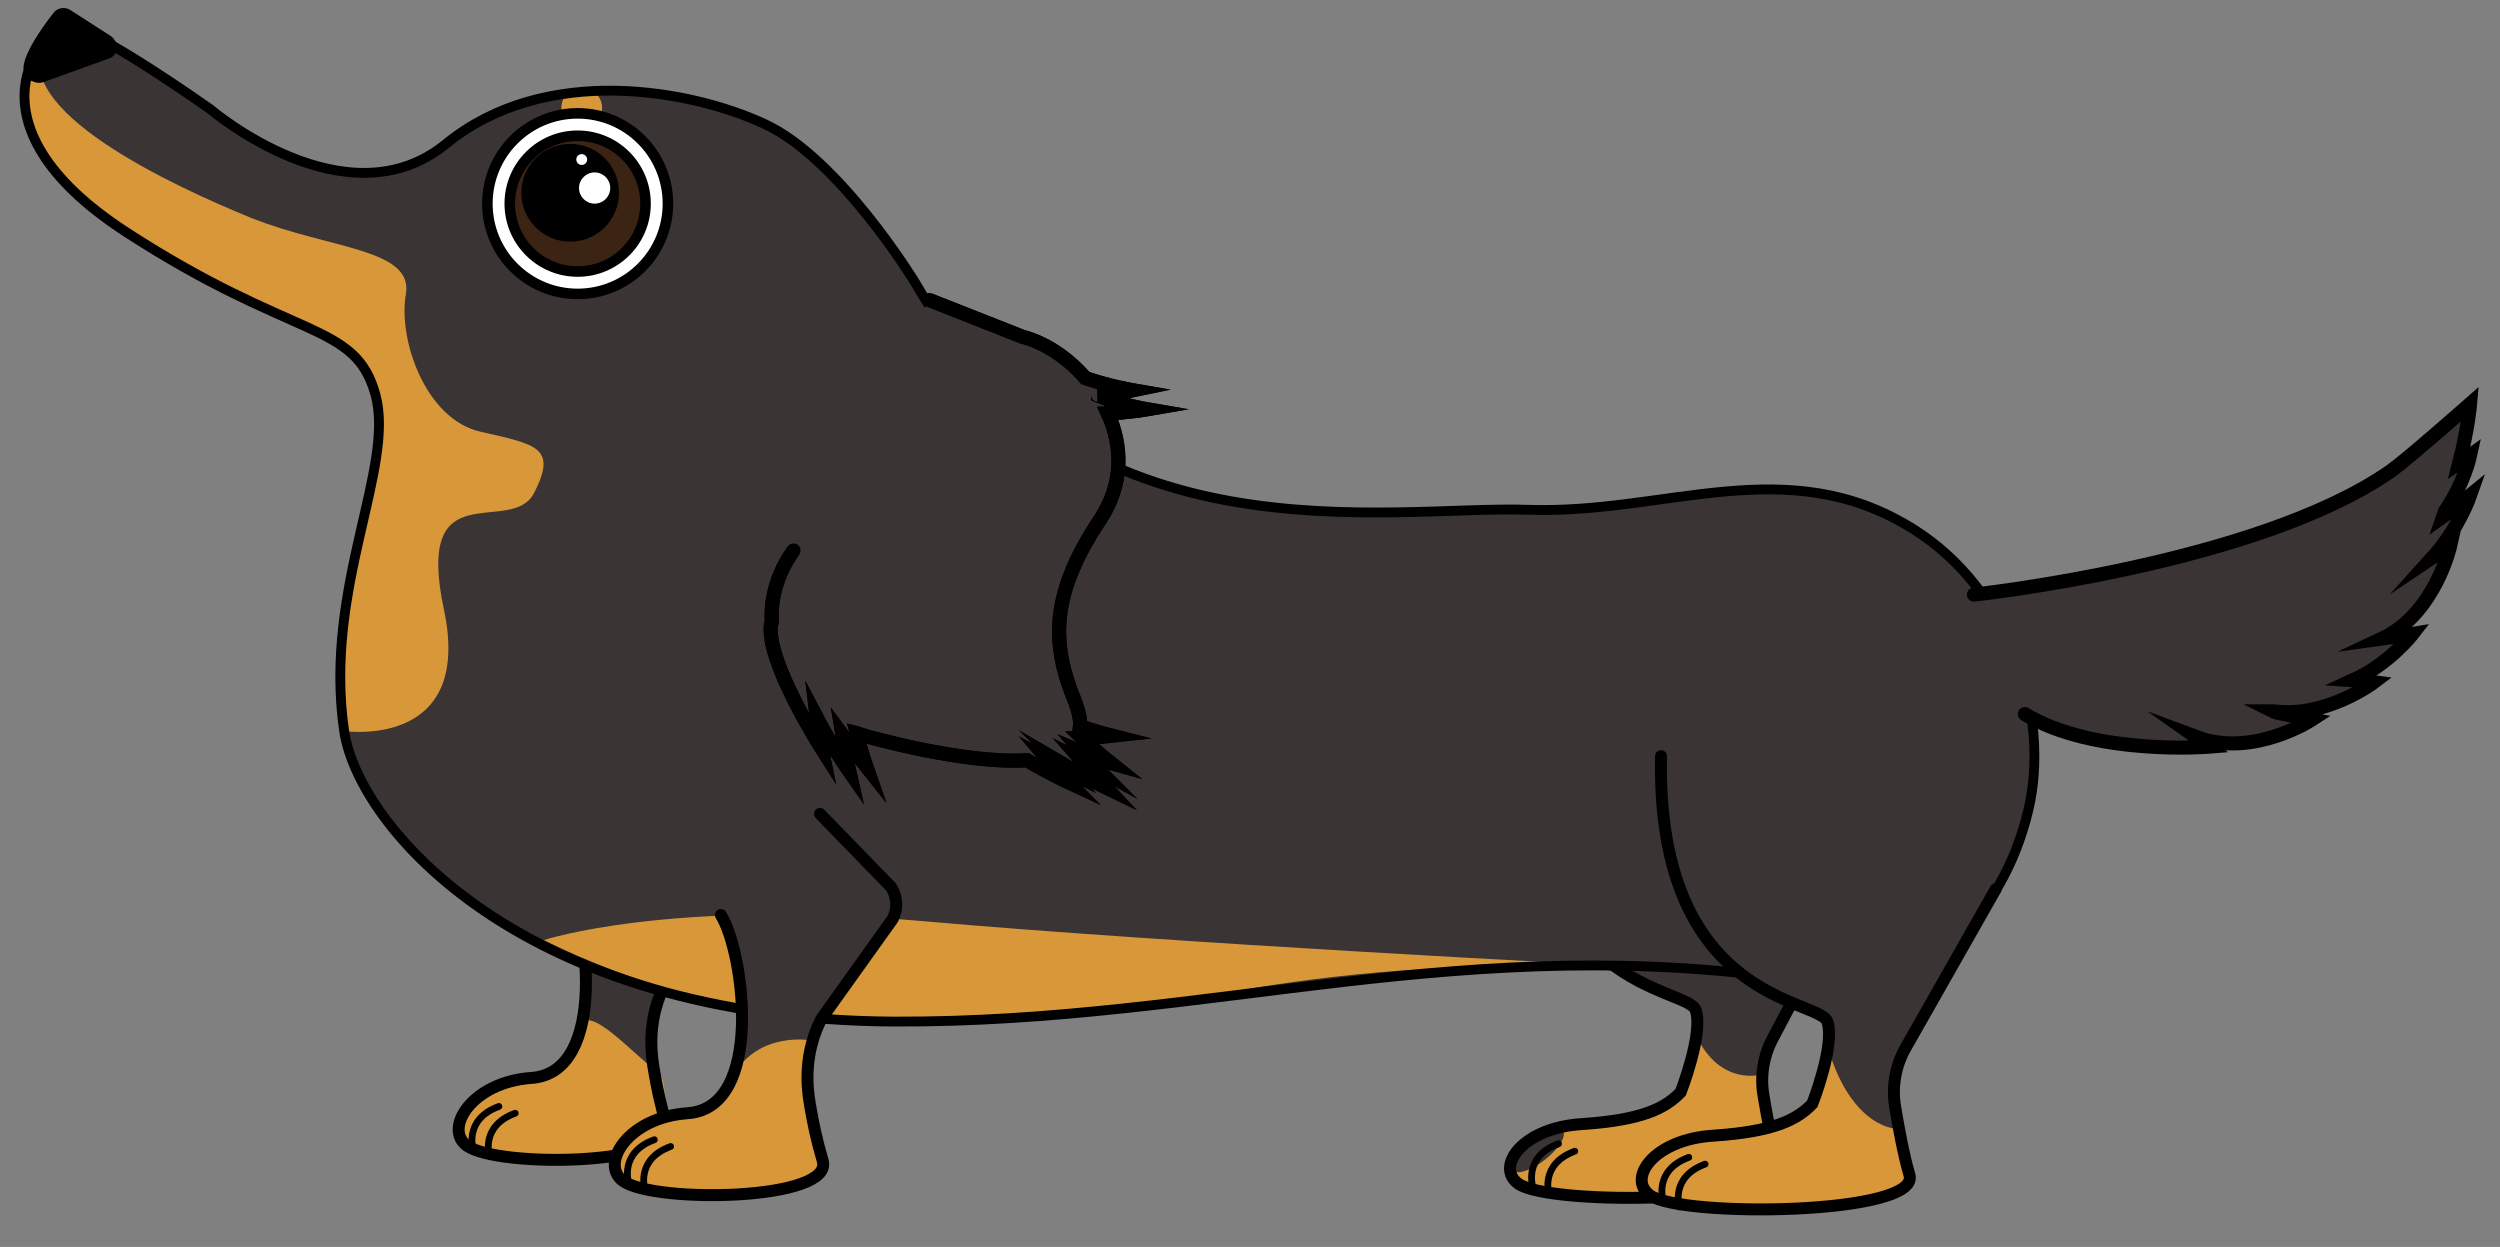 <?xml version="1.0" encoding="utf-8"?>
<!-- Generator: Adobe Illustrator 21.1.0, SVG Export Plug-In . SVG Version: 6.00 Build 0)  -->
<svg version="1.1" id="Layer_1" xmlns="http://www.w3.org/2000/svg" xmlns:xlink="http://www.w3.org/1999/xlink" x="0px" y="0px"
	 viewBox="0 0 368.3 183.7" style="enable-background:new 0 0 368.3 183.7;" xml:space="preserve">
<rect x="0" y="0" width="368.3" height="183.7" fill="#808080" stroke="none"/>
<style type="text/css">
	.st0{fill:#3A3434;}
	.st1{fill:#D89839;}
	.st2{fill:none;stroke:#000000;stroke-width:1.761;stroke-linecap:round;stroke-miterlimit:10;}
	.st3{fill:none;stroke:#000000;stroke-linecap:round;stroke-miterlimit:10;}
	.st4{fill:none;stroke:#000000;stroke-width:1.45;stroke-miterlimit:10;}
	.st5{fill:#3A3434;stroke:#000000;stroke-width:2.072;stroke-linecap:round;stroke-miterlimit:10;}
	.st6{fill:none;stroke:#000000;stroke-width:2.072;stroke-miterlimit:10;}
	.st7{fill:none;stroke:#000000;stroke-width:2.072;stroke-linecap:round;stroke-miterlimit:10;}
	.st8{fill:#FFFFFF;stroke:#000000;stroke-width:1.554;stroke-miterlimit:10;}
	.st9{fill:#3C2415;stroke:#000000;stroke-width:1.554;stroke-miterlimit:10;}
	.st10{fill:#FFFFFF;}
</style>
<g>
	<g>
		<path class="st0" d="M278.7,119.8l-17.5,33.1c-1.4,2.6-1.9,5.6-1.4,8.5c0.5,3,1.2,6.9,2.1,10c1.7,5.9-33.5,6.3-38.2,3
			c-3.5-2.5,0.6-8.3,9.4-8.8c8.8-0.6,12.2-2.3,14.5-4.7c0,0,3.4-8.7,2.2-12.1c-1.1-3.4-25.2-2.8-24.5-39.1"/>
		<path class="st1" d="M249.9,152.6l-2.2,8.5c-2.3,2.4-5.7,4.1-14.5,4.7c-8.8,0.6-12.9,6.3-9.4,8.8c4.6,3.3,39.9,2.9,38.2-3
			c-0.9-3.1-1.8-10.4-2.3-13.4C259.7,158.3,253.5,160.2,249.9,152.6z"/>
		
			<ellipse transform="matrix(0.788 -0.616 0.616 0.788 -56.35 175.473)" class="st0" cx="226.5" cy="169.5" rx="4.7" ry="1.7"/>
		<path class="st2" d="M278.7,119.8l-17.5,33.1c-1.4,2.6-1.9,5.6-1.4,8.5c0.5,3,1.2,6.9,2.1,10c1.7,5.9-33.5,6.3-38.2,3
			c-3.5-2.5,0.6-8.3,9.4-8.8c8.8-0.6,12.2-2.3,14.5-4.7c0,0,3.4-8.7,2.2-12.1c-1.1-3.4-25.2-2.8-24.5-39.1"/>
		<path class="st3" d="M225.8,174.8c0,0-1.4-4.4,3.8-6.3"/>
		<path class="st3" d="M228.2,175.9c0,0-1.4-4.4,3.8-6.3"/>
	</g>
	<g>
		<path class="st0" d="M97.9,114.7l10.4,10.7c1,1.4,1.1,3.3,0.3,4.8L98,144.9c-2.5,4.9-2.2,9.6-1.7,12.5c0.5,3,1,5.3,1.9,8.4
			c1.7,5.9-24.7,6.3-29.4,3c-3.5-2.5,0.7-9.4,9.5-10c11.4-0.8,7.3-17.6,6.9-21.5c0,0,0.5-6-6.4-14.4"/>
		<path class="st1" d="M96.3,157.4c2.6,1.6,1,5.3,1.9,8.4c1.7,5.9-24.7,6.3-29.4,3c-3.5-2.5,0.4-8.4,9.5-10c2.9-1,6.8-4,7.3-7.4
			C86.3,147.3,94,156,96.3,157.4z"/>
		<path class="st2" d="M97.9,114.7l10.4,10.7c1,1.4,1.1,3.3,0.3,4.8L98,144.9c-2.5,4.9-2.2,9.6-1.7,12.5c0.5,3,1,5.3,1.9,8.4
			c1.7,5.9-24.7,6.3-29.4,3c-3.5-2.5,0.7-9.4,9.5-10c11.4-0.8,8.3-23.8,4.9-29.2"/>
		<path class="st3" d="M69.7,169.3c0,0-1.4-4.4,3.8-6.3"/>
		<path class="st3" d="M72.1,170.3c0,0-1.4-4.4,3.8-6.3"/>
	</g>
	<g>
		<path class="st0" d="M134.8,41.6c0,0-11.2-18.4-22.3-23.4c-10.6-4.9-32.1-9-46.8,3S31,16.1,31,16.1S13.8,3.9,10.1,3.9
			s-16.3,14.2,8.5,30.3s33.7,13.1,36.7,23.9c3,10.8-7.7,28.5-4.6,49.6c2.1,14.2,26.4,42.5,81,42.8c47.2,0.2,84.8-13.8,135.2-5.8
			c16.1,2.6,27.4-10,31.9-25.3c4-13.5-2.4-32.4-17-41.5c-18.6-11.6-36.3-2.1-56.7-2.8S158.9,83.6,134.8,41.6z"/>
		<path class="st1" d="M236.6,142.2c-57.2-0.6-57.1,8.5-104.3,8.3c-22.2-0.1-39.4-5.7-52.2-12c0,0,18.4-6.1,55.8-2.8
			C173.2,139,236.6,142.2,236.6,142.2z"/>
		<circle class="st1" cx="85.7" cy="15.9" r="3"/>
		<path class="st1" d="M6.7,6.1C8.6,3-6.2,18.2,18.6,34.2s33.7,13.1,36.7,23.9c3,10.8-7.7,28.5-4.6,49.6c0,0,19.1,2.8,14.7-17.9
			s9.9-10.6,13.3-17.2c3.4-6.7,0.4-7.1-7.9-9C62.7,61.8,58.6,50,59.8,43.3c1.1-6.7-11.3-6.6-22.8-11.2C25.7,27.5,0.7,16,6.7,6.1z"/>
		<path class="st4" d="M134.8,41.6c0,0-11.2-18.4-22.3-23.4c-10.6-4.9-32.1-9-46.8,3S31,16.1,31,16.1S13.8,3.9,10.1,3.9
			s-16.3,14.2,8.5,30.3s33.7,13.1,36.7,23.9c3,10.8-7.7,28.5-4.6,49.6c2.1,14.2,26.4,42.5,81,42.8c47.2,0.2,84.1-13.8,135.2-5.8
			c16.1,2.5,28.1-9.4,31.9-25.3c3.3-13.7-2.4-32.4-17-41.5c-18.6-11.6-36.3-2.1-56.7-2.8S158.9,83.6,134.8,41.6z"/>
		<path d="M6.4,12.1c-0.6,0.2-1.2,0.1-1.8-0.2c0,0-1-0.8-1.1-1.5C3,8,7.8,2,7.8,2c0.5-0.8,1.7-1.1,2.6-0.5l5.9,3.8
			c1.3,0.9,1.2,2.8-0.2,3.3L6.4,12.1z"/>
	</g>
	<g>
		<path class="st5" d="M116.9,81.1c-2.5,3.5-3.4,7.2-3.2,10.6c0,0.1-0.1,0.1-0.1,0.2c-0.9,5.3,7.4,18.3,7.4,18.3s-0.4-1.9-0.7-4.5
			c2.2,4.2,4.8,7.9,4.8,7.9s-0.5-2.2-1-5.3c1.9,2.6,3.5,4.6,3.5,4.6s-0.7-2-1.4-4.9c0.4,0.1,0.8,0.3,1.2,0.4c0,0,14.5,4.2,23.9,3.6
			c3.2,1.9,6,3.2,6,3.2s-1.2-1.2-2.8-3.1c1.8,1,3.2,1.7,3.2,1.7s-0.4-0.5-1.1-1.2c3.4,2,6.3,3.4,6.3,3.4s-1.6-1.7-3.6-4
			c1.4,0.7,2.3,1.2,2.3,1.2s-0.9-0.9-2.1-2.3c2.3,1,4.1,1.5,4.1,1.5s-1.9-1.5-4.2-3.7c2.6-0.1,4.4-0.3,4.4-0.3s-2-0.5-4.7-1.4
			c0.1-1-0.2-2.2-0.7-3.6c-3.7-8.8-3.5-16.1,3.7-26.9c3.4-5.2,3.3-10.8,1.1-15.6c2.9-0.1,5.8-0.6,5.8-0.6s-4.1-0.7-7.2-2
			c0,0,0-0.1-0.1-0.1c2.8-0.2,5.2-0.7,5.2-0.7s-3.5-0.6-7-1.8c-2.6-3-5.9-5.2-9.3-6.1l-13.7-5.4"/>
		<path class="st6" d="M116.9,81.1c-2.5,3.5-3.4,7.2-3.2,10.6c0,0.1-0.1,0.1-0.1,0.2c-0.9,5.3,7.4,18.3,7.4,18.3s-0.4-1.9-0.7-4.5
			c2.2,4.2,4.8,7.9,4.8,7.9s-0.5-2.2-1-5.3c1.9,2.6,3.5,4.6,3.5,4.6s-0.7-2-1.4-4.9c0.4,0.1,0.8,0.3,1.2,0.4c0,0,14.5,4.2,23.9,3.6
			c3.2,1.9,6,3.2,6,3.2s-1.2-1.2-2.8-3.1c1.8,1,3.2,1.7,3.2,1.7s-0.4-0.5-1.1-1.2c3.4,2,6.3,3.4,6.3,3.4s-1.6-1.7-3.6-4
			c1.4,0.7,2.3,1.2,2.3,1.2s-0.9-0.9-2.1-2.3c2.3,1,4.1,1.5,4.1,1.5s-1.9-1.5-4.2-3.7c2.6-0.1,4.4-0.3,4.4-0.3s-2-0.5-4.7-1.4
			c0.1-1-0.2-2.2-0.7-3.6c-3.7-8.8-3.5-16.1,3.7-26.9c3.4-5.2,3.3-10.8,1.1-15.6c2.9-0.1,5.8-0.6,5.8-0.6s-4.1-0.7-7.2-2
			c0,0,0-0.1-0.1-0.1c2.8-0.2,5.2-0.7,5.2-0.7s-3.5-0.6-7-1.8c-2.6-3-5.9-5.2-9.3-6.1l-13.7-5.4"/>
	</g>
	<g>
		<path class="st0" d="M295.7,103.8c10.2,6.2,29.8,6.2,29.8,6.2s-0.9-0.7-1.9-1.4c8.3,3.1,17-2.6,17-2.6s-4.2-0.8-5.1-1
			c-0.2-0.1-0.4-0.1-0.6-0.2c0,0,0.1,0,0.1,0c7.7,1,14.7-4.3,14.7-4.3s-1.5-0.2-3-0.3c5.3-2.4,8.7-6.8,8.7-6.8s-3,0.5-4.5,0.7
			c7.9-3.7,10.1-13.8,10.1-13.8s-1.4,1-2.6,1.8c3.8-4.2,5.5-9.1,5.5-9.1s-2.3,1.9-4,3.1c0.1-0.3,0.2-0.5,0.3-0.8
			c2.8-4,3.7-8.2,3.7-8.2s-0.7,0.5-1.6,1.1c1.3-5.1,1.6-8.7,1.6-8.7s-9.4,8.3-11.7,9.9c-19.6,13.7-64.7,18.6-64.7,18.6"/>
		<path class="st7" d="M298.3,105.2c10.2,6.2,27.2,4.8,27.2,4.8s-0.9-0.7-1.9-1.4c8.3,3.1,17-2.6,17-2.6s-4.2-0.8-5.1-1
			c-0.2-0.1-0.4-0.1-0.6-0.2c0,0,0.1,0,0.1,0c7.7,1,14.7-4.3,14.7-4.3s-1.5-0.2-3-0.3c5.3-2.4,8.7-6.8,8.7-6.8s-3,0.5-4.5,0.7
			c7.9-3.7,10.1-13.8,10.1-13.8s-1.4,1-2.6,1.8c3.8-4.2,5.5-9.1,5.5-9.1s-2.3,1.9-4,3.1c0.1-0.3,0.2-0.5,0.3-0.8
			c2.8-4,3.7-8.2,3.7-8.2s-0.7,0.5-1.6,1.1c1.3-5.1,1.6-8.7,1.6-8.7s-9.4,8.3-11.7,9.9c-19.6,13.7-61.4,18.2-61.4,18.2"/>
	</g>
	<g>
		<circle class="st8" cx="85.1" cy="30" r="13.3"/>
		<circle class="st9" cx="85.1" cy="30" r="10"/>
		<circle cx="84" cy="28.4" r="7.2"/>
		<circle class="st10" cx="85.7" cy="23.5" r="0.8"/>
		<circle class="st10" cx="87.6" cy="27.7" r="2.3"/>
	</g>
	<g>
		<path class="st0" d="M296.3,124.9l-15.7,29.7c-1.4,2.6-1.9,5.6-1.4,8.5c0.5,3,1.2,6.9,2.1,10c1.7,5.9-33.5,6.3-38.2,3
			c-3.5-2.5,0.6-8.3,9.4-8.8c8.8-0.6,12.2-2.3,14.5-4.7c0,0,3.4-8.7,2.2-12.1s-25.2-2.8-24.5-39.1"/>
		<path class="st1" d="M269.3,154.4l-2.2,8.5c-2.3,2.4-5.7,4.1-14.5,4.7c-8.8,0.6-12.9,6.3-9.4,8.8c4.6,3.3,39.9,2.9,38.2-3
			c-0.9-3.1-1.1-4.1-1.6-7.1C279.7,166.4,272.9,166.5,269.3,154.4z"/>
		<path class="st2" d="M294,131l-13.4,23.6c-1.4,2.6-1.9,5.6-1.4,8.5c0.5,3,1.2,6.9,2.1,10c1.7,5.9-33.5,6.3-38.2,3
			c-3.5-2.5,0.6-8.3,9.4-8.8c8.8-0.6,12.2-2.3,14.5-4.7c0,0,3.4-8.7,2.2-12.1s-25.2-2.8-24.5-39.1"/>
		<path class="st3" d="M245,176.8c0,0-1.4-4.4,3.8-6.3"/>
		<path class="st3" d="M247.4,177.8c0,0-1.4-4.4,3.8-6.3"/>
	</g>
	<g>
		<path class="st0" d="M120.8,119.9l10.4,10.7c1,1.4,1.1,3.3,0.3,4.8l-10.5,14.7c-2.5,4.9-2.2,9.6-1.7,12.5c0.5,3,1,5.3,1.9,8.4
			c1.7,5.9-24.7,6.3-29.4,3c-3.5-2.5,0.7-9.4,9.5-10c11.4-0.8,7.3-17.6,6.9-21.5c0,0,0.5-6-6.4-14.4"/>
		<path class="st1" d="M119.7,153.3c-1.4,5-0.9,6.5-0.5,9.4c0.5,3,1,5.3,1.9,8.4c1.7,5.9-24.7,6.3-29.4,3c-3.5-2.5,0.4-8.4,9.5-10
			c2.9-1,5-2.5,6.7-5.5C111.8,151.7,119.7,153.3,119.7,153.3z"/>
		<path class="st2" d="M120.8,119.9l10.4,10.7c1,1.4,1.1,3.3,0.3,4.8l-10.5,14.7c-2.5,4.9-2.2,9.6-1.7,12.5c0.5,3,1,5.3,1.9,8.4
			c1.7,5.9-24.7,6.3-29.4,3c-3.5-2.5,0.7-9.4,9.5-10c11.4-0.8,8.3-23.8,4.9-29.2"/>
		<path class="st3" d="M92.6,174.2c0,0-1.4-4.4,3.8-6.3"/>
		<path class="st3" d="M95,175.2c0,0-1.4-4.4,3.8-6.3"/>
	</g>
</g>
</svg>
